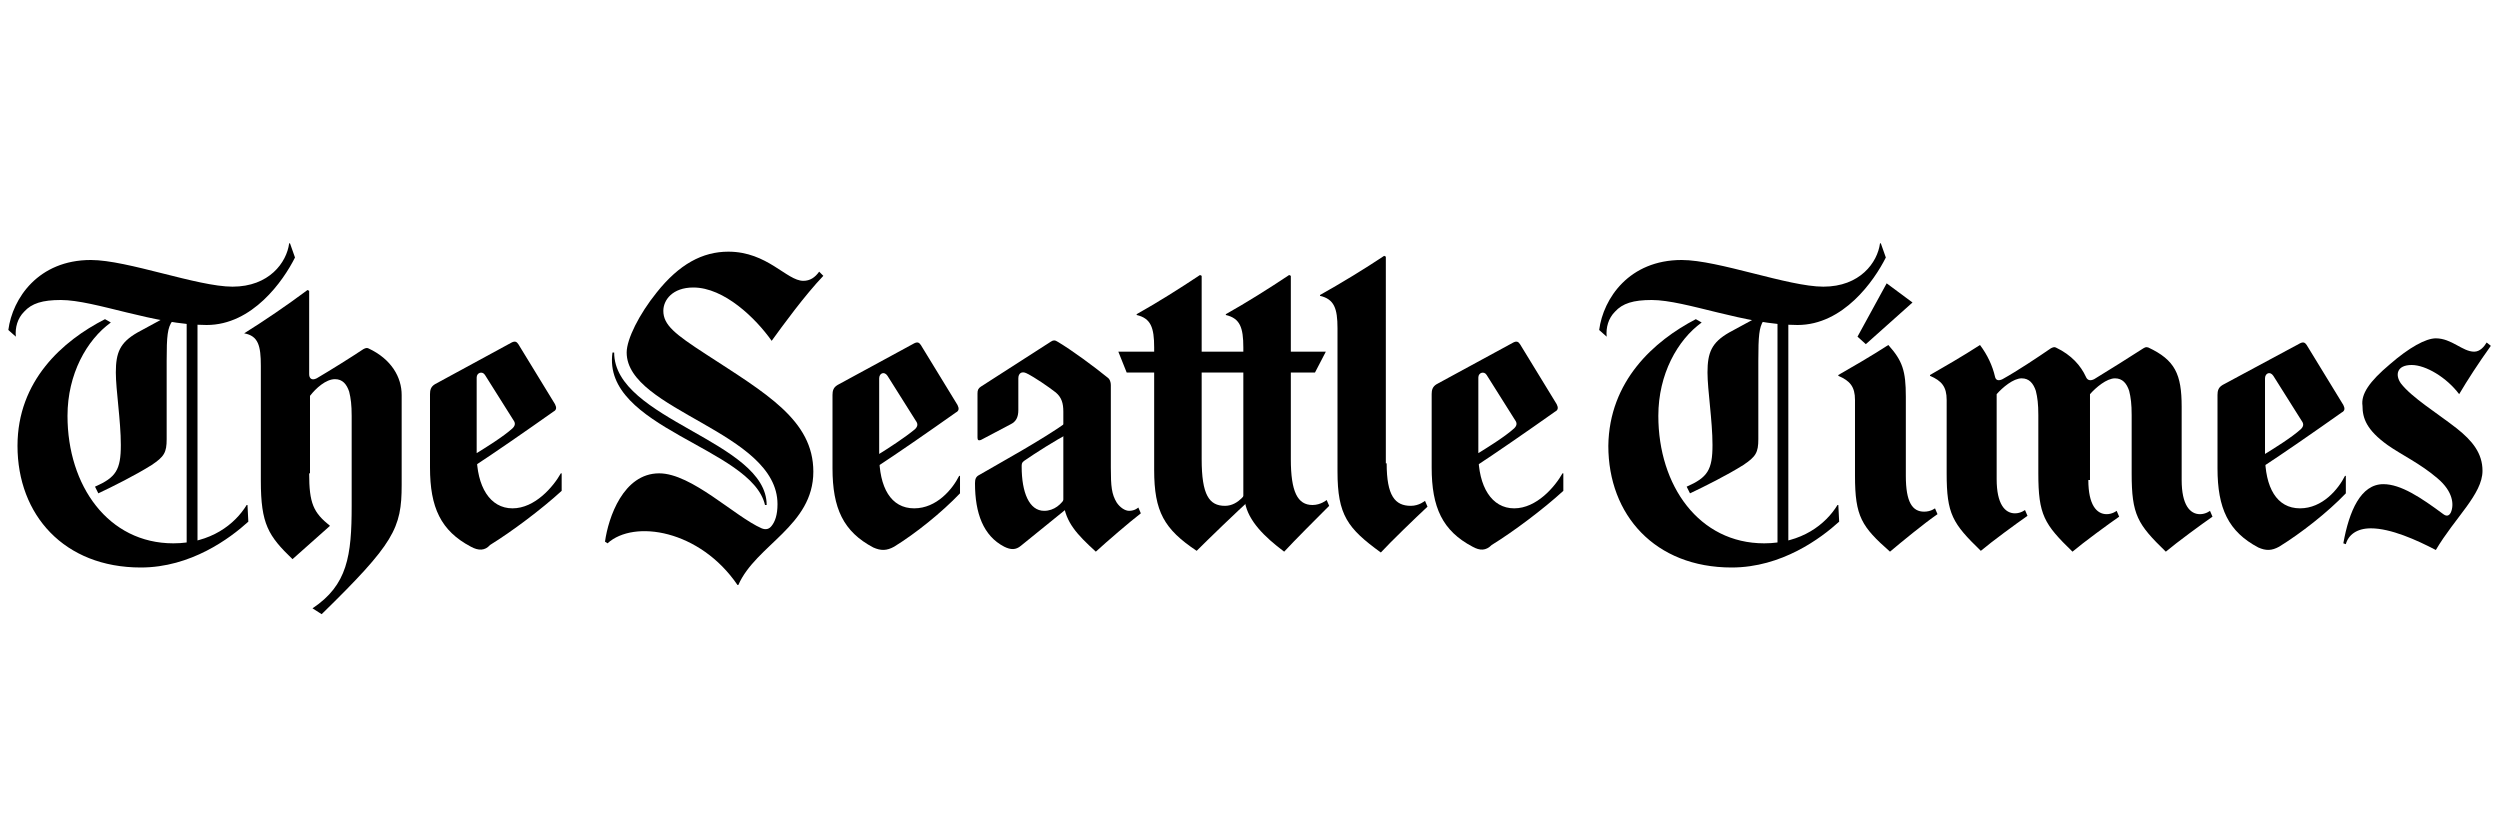 <?xml version="1.0" encoding="utf-8"?>
<!-- Generator: Adobe Illustrator 18.0.0, SVG Export Plug-In . SVG Version: 6.00 Build 0)  -->
<!DOCTYPE svg PUBLIC "-//W3C//DTD SVG 1.1//EN" "http://www.w3.org/Graphics/SVG/1.1/DTD/svg11.dtd">
<svg version="1.1" xmlns="http://www.w3.org/2000/svg" xmlns:xlink="http://www.w3.org/1999/xlink" x="0px" y="0px"
	 viewBox="0 0 300 100" style="enable-background:new 0 0 300 100;" xml:space="preserve">
<style type="text/css">
	.st0{fill-rule:evenodd;clip-rule:evenodd;}
	.st1{fill-rule:evenodd;clip-rule:evenodd;fill:#C038F9;}
	.st2{fill:none;}
	.st3{fill-rule:evenodd;clip-rule:evenodd;fill:#231F20;}
</style>
<g id="Layer_2">
</g>
<g id="Layer_1">
	<g>
		<path class="st0" d="M286.8,43.7c2.3-2,4.3-3.1,5.5-3.1c1.9,0,3.2,1.6,4.6,1.6c0.7,0,1.2-0.6,1.5-1.1l0.5,0.4
			c-1.5,2.1-2.8,4.1-3.8,5.8c-1.5-2-4-3.5-5.7-3.5c-1.8,0-2,1.2-1.3,2.2c1.3,1.7,4.4,3.6,6.7,5.4c1.9,1.5,3.1,3,3.1,5.1
			c0,2.8-3.3,5.6-5.6,9.5c-2.3-1.2-5.4-2.6-7.8-2.6c-1.7,0-2.7,0.8-3,1.9l-0.3-0.1c0.7-3.9,2.1-7.1,4.8-7.1c2.1,0,4.5,1.6,7.2,3.6
			c0.4,0.3,0.7,0.2,0.9-0.2c0.4-0.9,0.3-2.5-1.6-4.1c-2.1-1.8-4.3-2.8-6-4c-2.5-1.8-3-3.2-3-4.7C283.3,47.3,284.3,45.8,286.8,43.7"
			/>
		<polyline class="st0" points="222.9,40.4 226.4,34 229.5,36.3 223.9,41.3 222.9,40.4 		"/>
		<path class="st0" d="M228.7,57.1c0,3.2,0.8,4.3,2.2,4.3c0.8,0,1.3-0.4,1.3-0.4l0.3,0.7c-1.6,1.1-4.4,3.4-5.7,4.5
			c-3.4-3-4.2-4.2-4.2-9.1V48c0-1.6-0.6-2.3-2-2.9v-0.1c1.4-0.8,4-2.3,6-3.6c1.7,1.9,2.1,3.1,2.1,6.2V57.1"/>
		<path d="M273.5,65.6c-0.9,0.5-1.6,0.5-2.5,0.1c-3.6-1.9-4.9-4.7-4.9-9.5v-8.8c0-0.5,0.1-0.9,0.6-1.2l9.3-5
			c0.4-0.2,0.6-0.1,0.8,0.2l4.4,7.2c0.2,0.4,0.2,0.7-0.2,0.9c-3.1,2.2-7.3,5.1-9.3,6.4l-0.1-1.3c1.3-0.8,3.4-2.1,4.5-3.1
			c0.3-0.3,0.4-0.6,0.1-1l-3.4-5.4c-0.4-0.6-1-0.3-1,0.3v9.2c0,3.9,1.4,6.4,4.2,6.4c2.7,0,4.6-2.3,5.4-3.9l0.1,0v2.1
			C279.3,61.5,276.1,64,273.5,65.6"/>
		<path class="st0" d="M92.6,40.9c-1.9-2.7-5.7-6.4-9.4-6.4c-2.5,0-3.6,1.5-3.6,2.8c0,1.7,1.4,2.8,5.1,5.2
			c7.2,4.7,12.9,7.9,12.9,14.1c0,6.5-6.9,8.8-9,13.6h-0.1c-4.5-6.6-12.4-7.9-15.6-5L72.6,65c0.4-2.9,2.2-8.2,6.5-8.2
			c3.9,0,9.1,5.2,12.3,6.6c0.5,0.2,0.9,0.1,1.2-0.3c0.4-0.5,0.7-1.3,0.7-2.6c0-8.7-18.1-11.2-18.1-18.2c0-1.6,1.5-4.6,3.6-7.2
			c2.7-3.4,5.5-4.9,8.6-4.9c4.7,0,7,3.5,9,3.5c0.8,0,1.4-0.4,1.9-1.1l0.5,0.5C96.6,35.4,93.9,39.1,92.6,40.9"/>
		<path class="st0" d="M92,60.6c0-7.7-18.3-10.2-18.3-18.3l-0.2,0c-1.3,9.1,16.7,11.4,18.3,18.3L92,60.6"/>
		<path class="st0" d="M154.9,55.1c0,3.9,0.8,5.5,2.6,5.5c1,0,1.7-0.6,1.7-0.6l0.3,0.7c-1.5,1.5-4.2,4.2-5.4,5.5
			c-2.4-1.8-4.3-3.7-4.7-5.9l-0.2-0.5V41.7c0-2.4-0.4-3.5-2.1-3.9v-0.1c2.5-1.4,5.2-3.1,7.6-4.7l0.2,0.1V55.1"/>
		<path class="st0" d="M144.2,55.1c0,4.3,0.9,5.6,2.8,5.6c1.7,0,2.7-1.8,2.7-1.8l0.4,1c-1.5,1.3-5.3,5-6.5,6.2
			c-3.9-2.6-5.1-4.7-5.1-9.7V41.7c0-2.4-0.4-3.5-2.1-3.9v-0.1c2.5-1.4,5.2-3.1,7.6-4.7l0.2,0.1V55.1"/>
		<polyline class="st0" points="157.8,44.7 159.1,42.2 134.2,42.2 135.2,44.7 157.8,44.7 		"/>
		<path d="M176.7,65.6c-3.6-1.9-4.9-4.7-4.9-9.5v-8.8c0-0.5,0.1-0.9,0.6-1.2l9.2-5c0.4-0.2,0.6-0.1,0.8,0.2l4.4,7.2
			c0.2,0.4,0.2,0.7-0.2,0.9c-3.1,2.2-7.3,5.1-9.3,6.4l-0.1-1.3c1.3-0.8,3.4-2.1,4.5-3.1c0.3-0.3,0.4-0.6,0.1-1l-3.4-5.4
			c-0.3-0.5-1-0.3-1,0.3v9.2c0,3.9,1.6,6.5,4.3,6.5c2.7,0,4.9-2.6,5.8-4.2l0.1,0v2.1c-2.4,2.2-6,4.9-8.6,6.5
			C178.3,66.1,177.6,66.1,176.7,65.6"/>
		<path class="st0" d="M166.4,55.6c0,3.9,1,5.1,2.9,5.1c1,0,1.7-0.6,1.7-0.6l0.3,0.7c-1.5,1.4-4.4,4.2-5.6,5.5
			c-4-2.9-5.2-4.5-5.2-9.7V39.4c0-2.4-0.4-3.5-2.1-3.9v-0.1c2.5-1.4,5.3-3.1,7.7-4.7l0.2,0.1V55.6"/>
		<path class="st0" d="M128.1,50.6c-2.9,2.1-8.2,5-10.6,6.4c-0.4,0.2-0.5,0.5-0.5,1c0,3.6,1,6.3,3.5,7.6c0.8,0.4,1.4,0.4,2-0.1
			l5.8-4.7l-0.4-1.2c-0.5,0.9-1.4,1.7-2.6,1.7c-1.8,0-2.7-2.2-2.7-5.3c0-0.3,0-0.5,0.3-0.7c1.3-0.9,3.8-2.5,5.2-3.2L128.1,50.6"/>
		<path class="st0" d="M133.3,56.1c0,2.3,0.1,3.2,0.7,4.2c0.4,0.6,1,1,1.5,1c0.7,0,1.1-0.4,1.1-0.4l0.3,0.7c-1.3,1-4.1,3.4-5.4,4.6
			c-2.3-2.1-3.6-3.5-3.9-5.9V49.4c0-1-0.2-1.7-0.9-2.3c-0.9-0.7-2.5-1.8-3.5-2.3c-0.6-0.3-1,0-1,0.6v3.8c0,0.9-0.3,1.4-0.9,1.7
			l-3.6,1.9c-0.3,0.1-0.4,0-0.4-0.3v-5.3c0-0.4,0.1-0.6,0.4-0.8l8.4-5.4c0.3-0.2,0.5-0.2,0.8,0c1.7,1,4.4,3,6,4.3
			c0.3,0.2,0.4,0.6,0.4,0.9V56.1"/>
		<path d="M107.3,65.6c-0.9,0.5-1.6,0.5-2.5,0.1c-3.6-1.9-4.9-4.7-4.9-9.5v-8.8c0-0.5,0.1-0.9,0.6-1.2l9.2-5
			c0.4-0.2,0.6-0.1,0.8,0.2l4.4,7.2c0.2,0.4,0.2,0.7-0.2,0.9c-3.1,2.2-7.3,5.1-9.3,6.4l-0.1-1.3c1.3-0.8,3.3-2.1,4.5-3.1
			c0.3-0.3,0.4-0.6,0.1-1l-3.4-5.4c-0.4-0.6-1-0.3-1,0.3v9.2c0,3.9,1.4,6.4,4.2,6.4c2.7,0,4.6-2.3,5.4-3.9l0.1,0v2.1
			C113,61.5,109.9,64,107.3,65.6"/>
		<path d="M56.5,65.6c-3.6-1.9-4.9-4.7-4.9-9.5v-8.8c0-0.5,0.1-0.9,0.6-1.2l9.2-5c0.4-0.2,0.6-0.1,0.8,0.2l4.4,7.2
			c0.2,0.4,0.2,0.7-0.2,0.9c-3.1,2.2-7.3,5.1-9.3,6.4l-0.1-1.3c1.3-0.8,3.4-2.1,4.5-3.1c0.3-0.3,0.4-0.6,0.1-1l-3.4-5.4
			c-0.3-0.5-1-0.3-1,0.3v9.2c0,3.9,1.6,6.5,4.3,6.5c2.7,0,4.9-2.6,5.8-4.2l0.1,0v2.1c-2.4,2.2-6,4.9-8.6,6.5
			C58.2,66.1,57.4,66.1,56.5,65.6"/>
		<path d="M37.1,56.8c0,3.6,0.5,4.7,2.5,6.3l-4.5,4c-2.9-2.8-3.8-4.2-3.8-9.4V43.9c0-2.4-0.3-3.6-2-3.9V40c2.4-1.5,5.2-3.4,7.6-5.2
			l0.2,0.1v10c0,0.5,0.3,0.8,0.9,0.5c1.7-1,4.1-2.5,5.6-3.5c0.2-0.1,0.4-0.2,0.6-0.1c2.8,1.3,4,3.5,4,5.6v10.8c0,5.2-0.9,7-9.6,15.5
			l-1.1-0.7c4.2-2.8,4.7-6.3,4.7-12.3V49.9c0-1.3-0.1-2.1-0.3-2.9c-0.3-0.9-0.8-1.5-1.7-1.5c-1.1,0-2.3,1.1-3,2V56.8"/>
		<path class="st0" d="M1.9,40.4c-0.1-1.1,0.2-2.2,1-3c0.9-1,2.2-1.4,4.4-1.4c4.1,0,11.2,3,17.5,3c5.5,0,9.2-5.3,10.6-8.1l-0.6-1.7
			l-0.1,0c-0.3,2.3-2.4,5.2-6.8,5.2c-4.2,0-12.6-3.2-17-3.2c-6.3,0-9.4,4.6-9.9,8.4L1.9,40.4L1.9,40.4"/>
		<rect x="22.4" y="38" width="1.3" height="27.3"/>
		<path class="st0" d="M12.6,38.3l0.7,0.4c-2.9,2.1-5.2,6.2-5.2,11.2c0,8.4,4.9,15.3,12.7,15.3c4.5,0,7.4-2.3,8.8-4.6l0.1,0l0.1,2
			c-2.2,2-6.9,5.5-12.9,5.5c-9.2,0-14.8-6.3-14.8-14.6C2.1,45.7,7.5,40.9,12.6,38.3"/>
		<path class="st0" d="M20,38l-3.5,1.9c-2.1,1.2-2.6,2.4-2.6,4.8c0,2.1,0.6,5.8,0.6,8.7c0,3-0.6,3.9-3.1,5l0.4,0.8
			c1.7-0.8,4.5-2.2,6.4-3.4c1.5-1,1.8-1.5,1.8-3.1v-9.4c0-3,0.1-4,0.7-4.8L20,38"/>
		<path class="st0" d="M250.6,57.6c0,3,1,4.1,2.2,4.1c0.7,0,1.2-0.4,1.2-0.4l0.3,0.7c-1.3,0.9-4.3,3.1-5.6,4.2
			c-3.4-3.3-4.1-4.4-4.1-9.4v-7c0-1.3-0.1-2.1-0.3-2.9c-0.3-0.9-0.8-1.5-1.7-1.5c-1,0-2.3,1.1-3,1.9v10.2c0,3,1,4.1,2.2,4.1
			c0.7,0,1.2-0.4,1.2-0.4l0.3,0.7c-1.3,0.9-4.3,3.1-5.6,4.2c-3.4-3.3-4.1-4.4-4.1-9.3V48c0-1.6-0.6-2.3-2-2.9v-0.1
			c1.4-0.8,4-2.3,6-3.6c0.9,1.2,1.5,2.5,1.8,3.8c0.1,0.5,0.5,0.5,0.9,0.3c1.8-1,4.2-2.6,5.8-3.7c0.2-0.1,0.4-0.2,0.6-0.1
			c1.9,0.9,3,2.2,3.6,3.5c0.2,0.5,0.6,0.5,1,0.3c1.8-1.1,4.2-2.6,5.9-3.7c0.2-0.1,0.3-0.2,0.6-0.1c3.2,1.5,4,3.2,4,7.1v8.8
			c0,3,1,4.1,2.2,4.1c0.7,0,1.2-0.4,1.2-0.4l0.3,0.7c-1.3,0.9-4.3,3.1-5.6,4.2c-3.4-3.3-4.1-4.4-4.1-9.4v-7c0-1.3-0.1-2.1-0.3-2.9
			c-0.3-0.9-0.8-1.5-1.7-1.5c-1,0-2.3,1.1-3,1.9V57.6"/>
		<path class="st0" d="M192.8,40.4c-0.1-1.1,0.2-2.2,1-3c0.9-1,2.2-1.4,4.4-1.4c4.1,0,11.2,3,17.5,3c5.5,0,9.2-5.3,10.6-8.1
			l-0.6-1.7l-0.1,0c-0.3,2.3-2.4,5.2-6.8,5.2c-4.2,0-12.6-3.2-17-3.2c-6.3,0-9.4,4.6-9.9,8.4L192.8,40.4L192.8,40.4"/>
		<rect x="213.3" y="38" width="1.3" height="27.3"/>
		<path class="st0" d="M203.5,38.3l0.7,0.4c-2.9,2.1-5.2,6.2-5.2,11.2c0,8.4,4.9,15.3,12.7,15.3c4.5,0,7.4-2.3,8.8-4.6l0.1,0l0.1,2
			c-2.2,2-6.9,5.5-12.9,5.5c-9.2,0-14.8-6.3-14.8-14.6C193.1,45.7,198.5,40.9,203.5,38.3"/>
		<path class="st0" d="M211,38l-3.5,1.9c-2.1,1.2-2.6,2.4-2.6,4.8c0,2.1,0.6,5.8,0.6,8.7c0,3-0.6,3.9-3.1,5l0.4,0.8
			c1.7-0.8,4.5-2.2,6.4-3.4c1.5-1,1.8-1.5,1.8-3.1v-9.4c0-3,0.1-4,0.6-4.8L211,38"/>
	</g>
</g>
</svg>
